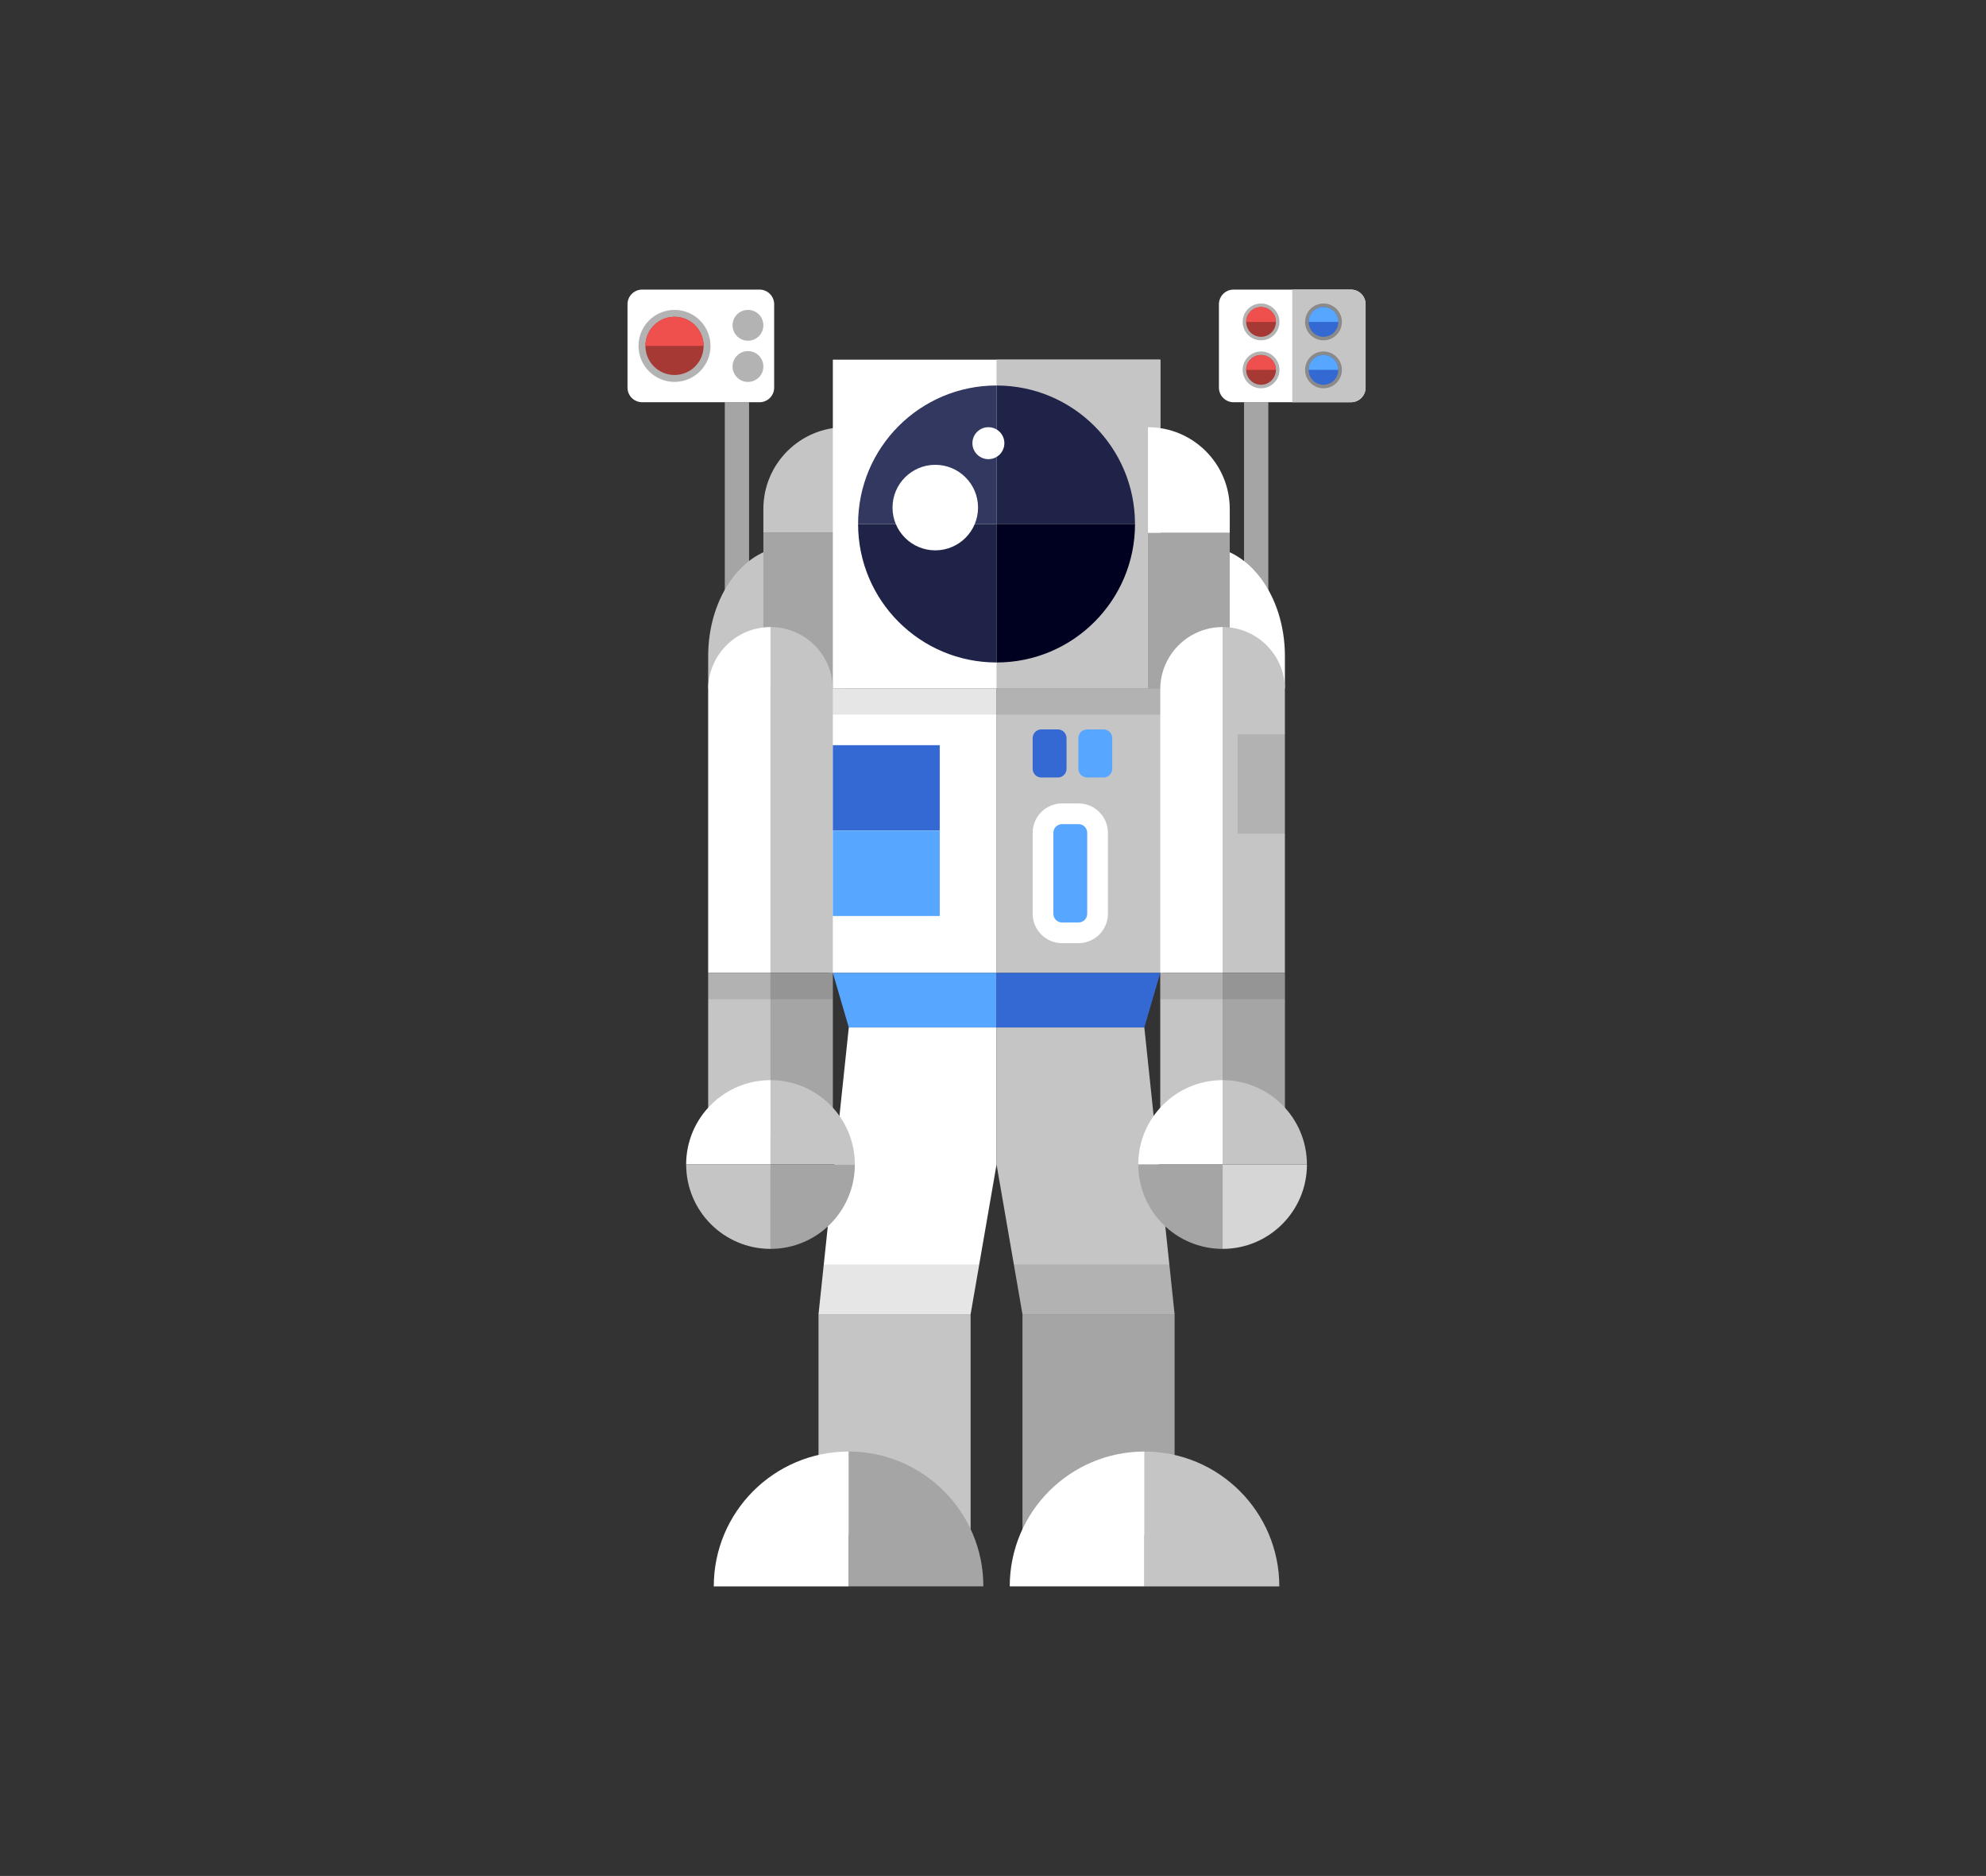<?xml version="1.0" encoding="utf-8"?>
<!-- Generator: Adobe Illustrator 16.0.0, SVG Export Plug-In . SVG Version: 6.00 Build 0)  -->
<!DOCTYPE svg PUBLIC "-//W3C//DTD SVG 1.1//EN" "http://www.w3.org/Graphics/SVG/1.1/DTD/svg11.dtd">
<svg version="1.1" id="Space" xmlns="http://www.w3.org/2000/svg" xmlns:xlink="http://www.w3.org/1999/xlink" x="0px" y="0px"
	 width="128px" height="120.881px" viewBox="0 0 128 120.881" enable-background="new 0 0 128 120.881" xml:space="preserve">
<rect x="0" y="0" width="128" height="120.881" fill="#333333" stroke="none"/>
<g>
	<rect x="64.229" y="44.351" fill="#C5C5C5" width="10.785" height="18.339"/>
	<rect x="46.714" y="25.919" fill="#A5A5A5" width="1.564" height="13.857"/>
	<path fill="#C5C5C5" d="M49.2,32.798v1.544h5.271v-1.544v-5.271C51.559,27.527,49.2,29.887,49.2,32.798z"/>
	<path fill="#C5C5C5" d="M45.643,42.279v2.073h5.271v-2.073v-7.076C48.003,35.203,45.643,38.371,45.643,42.279z"/>
	<rect x="49.2" y="34.342" fill="#A5A5A5" width="5.271" height="10.009"/>
	<polygon fill="#FFFFFF" points="64.229,66.206 64.229,75.036 62.556,84.688 52.755,84.688 54.706,66.206 	"/>
	<rect x="53.678" y="23.176" fill="#FFFFFF" width="21.103" height="21.175"/>
	<rect x="64.229" y="23.176" fill="#C5C5C5" width="10.552" height="21.175"/>
	<path fill="#1F2347" d="M73.152,33.764c0-4.929-3.995-8.923-8.924-8.923v8.923H73.152z"/>
	<path fill="#333860" d="M64.229,24.839c-4.929,0-8.924,3.996-8.924,8.924h8.924V24.839z"/>
	<path fill="#1F2347" d="M55.305,33.764c0,4.928,3.995,8.924,8.924,8.924v-8.924H55.305z"/>
	<path fill="#000121" d="M64.229,33.764v8.924c4.929,0,8.924-3.996,8.924-8.924H64.229z"/>
	<rect x="53.443" y="44.351" fill="#FFFFFF" width="10.785" height="18.339"/>
	<path fill="#C5C5C5" d="M53.678,62.69V44.423c0-2.219-1.799-4.018-4.018-4.018V62.69H53.678z"/>
	<path fill="#FFFFFF" d="M49.661,62.69V40.406c-2.22,0-4.019,1.799-4.019,4.018V62.69H49.661z"/>
	<rect x="45.643" y="62.69" fill="#C5C5C5" width="4.019" height="10.486"/>
	<rect x="49.661" y="62.69" fill="#A5A5A5" width="4.018" height="10.486"/>
	<path fill="#C5C5C5" d="M55.096,75.036c0-3.002-2.434-5.436-5.436-5.436v5.436H55.096z"/>
	<path fill="#FFFFFF" d="M49.661,69.601c-3.002,0-5.438,2.434-5.438,5.436h5.438V69.601z"/>
	<path fill="#C5C5C5" d="M44.224,75.036c0,3.002,2.436,5.438,5.438,5.438v-5.438H44.224z"/>
	<path fill="#A5A5A5" d="M49.661,75.036v5.438c3.002,0,5.436-2.436,5.436-5.438H49.661z"/>
	<rect x="53.678" y="48.017" fill="#3469D3" width="6.889" height="5.503"/>
	<rect x="53.678" y="53.521" fill="#57A6FF" width="6.889" height="5.503"/>
	<polygon fill="#57A6FF" points="54.706,66.206 64.229,66.206 64.229,62.69 53.678,62.69 	"/>
	<polygon opacity="0.1" enable-background="new    " points="53.093,81.478 52.755,84.688 62.556,84.688 63.112,81.478 	"/>
	<rect x="52.755" y="84.688" fill="#C5C5C5" width="9.802" height="14.234"/>
	<path fill="#A5A5A5" d="M63.379,102.22c0-4.797-3.89-8.688-8.688-8.688v8.688H63.379z"/>
	<path fill="#FFFFFF" d="M54.691,93.534c-4.797,0-8.687,3.889-8.687,8.688h8.687V93.534z"/>
	<path fill="#FFFFFF" d="M49.896,24.975c0,0.522-0.424,0.944-0.944,0.944h-7.564c-0.521,0-0.945-0.422-0.945-0.944v-5.371
		c0-0.522,0.425-0.944,0.945-0.944h7.564c0.521,0,0.944,0.422,0.944,0.944V24.975z"/>
	<circle opacity="0.3" enable-background="new    " cx="43.473" cy="22.289" r="2.32"/>
	<path fill="#3469D3" d="M68.739,49.539c0,0.31-0.25,0.56-0.56,0.56h-1.063c-0.309,0-0.56-0.25-0.56-0.56v-1.978
		c0-0.31,0.251-0.56,0.56-0.56h1.063c0.31,0,0.56,0.25,0.56,0.56V49.539z"/>
	<path fill="#57A6FF" d="M71.684,49.539c0,0.31-0.25,0.56-0.559,0.56h-1.063c-0.309,0-0.559-0.25-0.559-0.56v-1.978
		c0-0.31,0.25-0.56,0.559-0.56h1.063c0.309,0,0.559,0.25,0.559,0.56V49.539z"/>
	<path fill="#FFFFFF" d="M68.45,60.774c-1.043,0-1.893-0.849-1.893-1.892v-5.219c0-1.043,0.85-1.893,1.893-1.893h1.063
		c1.043,0,1.893,0.85,1.893,1.893v5.219c0,1.043-0.85,1.892-1.893,1.892H68.45z"/>
	<path fill="#57A6FF" d="M70.071,58.882c0,0.309-0.25,0.559-0.559,0.559H68.45c-0.309,0-0.559-0.25-0.559-0.559v-5.219
		c0-0.31,0.25-0.56,0.559-0.56h1.063c0.309,0,0.559,0.25,0.559,0.56V58.882z"/>
	<circle fill="#FFFFFF" cx="63.703" cy="28.557" r="1.03"/>
	<circle fill="#FFFFFF" cx="60.28" cy="32.707" r="2.756"/>
	<rect x="45.643" y="62.69" opacity="0.1" enable-background="new    " width="8.035" height="1.697"/>
	<rect x="53.678" y="44.351" opacity="0.1" enable-background="new    " width="10.551" height="1.697"/>
	<circle fill="#A73935" cx="43.473" cy="22.289" r="1.875"/>
	<path fill="#EF4F4D" d="M43.473,20.414c-1.035,0-1.875,0.84-1.875,1.875h3.75C45.348,21.253,44.509,20.414,43.473,20.414z"/>
	<g>
		<circle opacity="0.3" enable-background="new    " cx="48.207" cy="20.962" r="0.993"/>
		<circle opacity="0.3" enable-background="new    " cx="48.207" cy="23.616" r="0.993"/>
	</g>
	<rect x="80.18" y="25.919" fill="#A5A5A5" width="1.564" height="13.857"/>
	<path fill="#FFFFFF" d="M79.259,32.798v1.544h-5.271v-1.544v-5.271C76.898,27.527,79.259,29.887,79.259,32.798z"/>
	<path fill="#FFFFFF" d="M82.814,42.279v2.073h-5.271v-2.073v-7.076C80.456,35.203,82.814,38.371,82.814,42.279z"/>
	<rect x="73.987" y="34.342" fill="#A5A5A5" width="5.271" height="10.009"/>
	<polygon fill="#C5C5C5" points="64.229,66.206 64.229,75.036 65.9,84.688 75.704,84.688 73.753,66.206 	"/>
	<path fill="#C5C5C5" d="M82.814,62.69V44.423c0-2.219-1.799-4.018-4.018-4.018V62.69H82.814z"/>
	<path fill="#FFFFFF" d="M78.798,62.69V40.406c-2.219,0-4.018,1.799-4.018,4.018V62.69H78.798z"/>
	<rect x="74.78" y="62.69" fill="#C5C5C5" width="4.018" height="10.486"/>
	<rect x="78.798" y="62.69" fill="#A5A5A5" width="4.018" height="10.486"/>
	<path fill="#C5C5C5" d="M84.232,75.036c0-3.002-2.434-5.436-5.436-5.436v5.436H84.232z"/>
	<path fill="#FFFFFF" d="M78.798,69.601c-3.002,0-5.436,2.434-5.436,5.436h5.436V69.601z"/>
	<path fill="#A5A5A5" d="M73.362,75.036c0,3.002,2.434,5.438,5.436,5.438v-5.438H73.362z"/>
	<path fill="#D6D6D6" d="M78.798,75.036v5.438c3.002,0,5.436-2.436,5.436-5.438H78.798z"/>
	<polygon fill="#3469D3" points="73.753,66.206 64.229,66.206 64.229,62.69 74.78,62.69 	"/>
	<polygon opacity="0.1" enable-background="new    " points="75.364,81.478 75.704,84.688 65.9,84.688 65.344,81.478 	"/>
	<rect x="65.9" y="84.688" fill="#A5A5A5" width="9.804" height="14.234"/>
	<path fill="#FFFFFF" d="M65.079,102.22c0-4.797,3.89-8.688,8.688-8.688v8.688H65.079z"/>
	<path fill="#C5C5C5" d="M73.766,93.534c4.797,0,8.687,3.889,8.687,8.688h-8.687V93.534z"/>
	<path fill="#FFFFFF" d="M78.561,24.975c0,0.522,0.424,0.944,0.945,0.944h7.563c0.523,0,0.946-0.422,0.946-0.944v-5.371
		c0-0.522-0.423-0.944-0.946-0.944h-7.563c-0.521,0-0.945,0.422-0.945,0.944V24.975z"/>
	<rect x="74.78" y="62.69" opacity="0.1" enable-background="new    " width="8.034" height="1.697"/>
	<path fill="#C5C5C5" d="M87.068,18.66h-3.78v7.26h3.78c0.523,0,0.946-0.422,0.946-0.944v-5.371
		C88.015,19.082,87.592,18.66,87.068,18.66z"/>
	<rect x="64.229" y="44.351" opacity="0.1" enable-background="new    " width="10.552" height="1.697"/>
	<g>
		<g>
			<circle opacity="0.3" enable-background="new    " cx="81.277" cy="23.834" r="1.186"/>
			<circle fill="#A73935" cx="81.276" cy="23.834" r="0.958"/>
			<path fill="#EF4F4D" d="M81.277,22.876c0.528,0,0.957,0.429,0.957,0.957h-1.916C80.318,23.305,80.748,22.876,81.277,22.876z"/>
		</g>
		<g>
			<circle opacity="0.3" enable-background="new    " cx="81.277" cy="20.744" r="1.186"/>
			<circle fill="#A73935" cx="81.276" cy="20.745" r="0.958"/>
			<path fill="#EF4F4D" d="M81.277,19.787c0.528,0,0.957,0.428,0.957,0.957h-1.916C80.318,20.214,80.748,19.787,81.277,19.787z"/>
		</g>
	</g>
	<circle opacity="0.3" enable-background="new    " cx="85.3" cy="23.834" r="1.186"/>
	<circle fill="#3469D3" cx="85.299" cy="23.834" r="0.958"/>
	<path fill="#57A6FF" d="M85.3,22.876c0.529,0,0.958,0.429,0.958,0.957h-1.917C84.341,23.305,84.77,22.876,85.3,22.876z"/>
	<circle opacity="0.3" enable-background="new    " cx="85.3" cy="20.744" r="1.186"/>
	<circle fill="#3469D3" cx="85.299" cy="20.745" r="0.958"/>
	<path fill="#57A6FF" d="M85.3,19.787c0.529,0,0.958,0.428,0.958,0.957h-1.917C84.341,20.214,84.77,19.787,85.3,19.787z"/>
	<rect x="79.771" y="47.314" opacity="0.1" enable-background="new    " width="3.043" height="6.408"/>
</g>
</svg>
